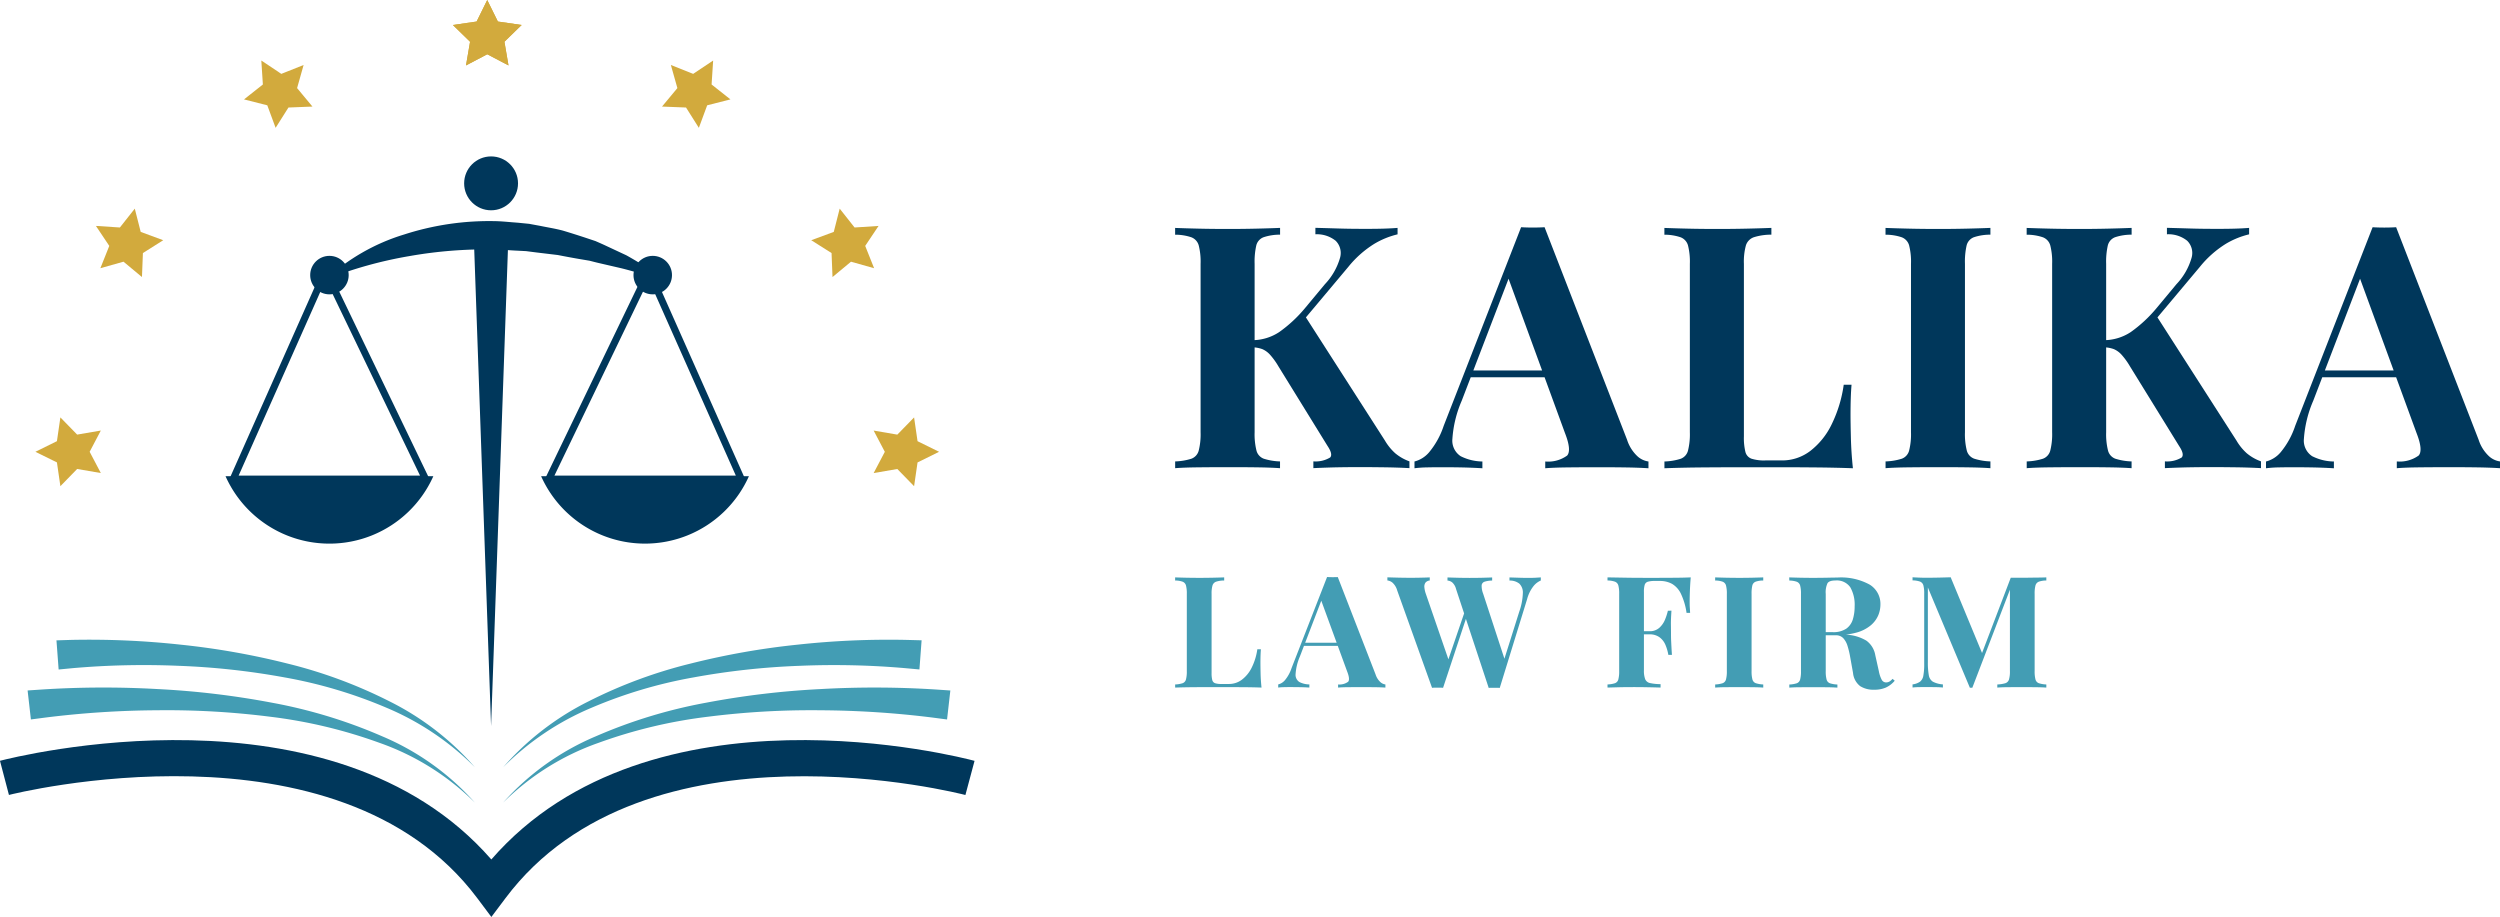 <svg xmlns="http://www.w3.org/2000/svg" width="184.572" height="67.698"><g data-name="Group 22"><g data-name="Group 19"><g data-name="Group 18" fill="#00375b"><path data-name="Path 53" d="M94.507 16.825v.5a3.811 3.811 0 0 0-1.216.188.871.871 0 0 0-.539.6 5.413 5.413 0 0 0-.125 1.366v12.433a4.978 4.978 0 0 0 .137 1.354.871.871 0 0 0 .539.6 4.4 4.4 0 0 0 1.2.2v.5q-.677-.049-1.7-.063t-2.081-.012q-1.2 0-2.269.012t-1.692.063v-.5a4.407 4.407 0 0 0 1.2-.2.871.871 0 0 0 .539-.6 4.95 4.95 0 0 0 .138-1.354v-12.43a4.927 4.927 0 0 0-.138-1.366.9.9 0 0 0-.551-.6 3.728 3.728 0 0 0-1.191-.188v-.5q.627.025 1.692.051t2.269.025q1.053 0 2.081-.025t1.707-.054zm8.674 0v.476a6.1 6.1 0 0 0-1.717.7 7.637 7.637 0 0 0-1.918 1.7l-4.713 5.615 1.454-2.081 5.966 9.3a3.934 3.934 0 0 0 .753.927 3.451 3.451 0 0 0 1.052.6v.5q-.877-.049-1.955-.063t-1.955-.012q-.526 0-1.278.012t-1.906.063v-.5a2.068 2.068 0 0 0 1.241-.288q.213-.238-.188-.84l-3.635-5.891a5.239 5.239 0 0 0-.626-.864 1.657 1.657 0 0 0-.552-.4 2.3 2.3 0 0 0-.726-.138v-.526a3.619 3.619 0 0 0 1.967-.6 9.964 9.964 0 0 0 1.893-1.755l1.479-1.779a4.713 4.713 0 0 0 1.115-1.943 1.269 1.269 0 0 0-.326-1.266 2.222 2.222 0 0 0-1.492-.476v-.476q.928.025 1.767.051t1.943.025q1.453.004 2.356-.071z"/><path data-name="Path 54" d="m114.034 16.775 6.091 15.692a2.849 2.849 0 0 0 .79 1.241 1.521 1.521 0 0 0 .789.363v.5q-.752-.049-1.767-.063t-2.044-.012q-1.152 0-2.18.012t-1.629.063v-.5a2.38 2.38 0 0 0 1.617-.439q.338-.389-.163-1.667l-4.261-11.656.451-.652-3.81 9.926a8.49 8.49 0 0 0-.689 2.808 1.371 1.371 0 0 0 .614 1.291 3.646 3.646 0 0 0 1.6.389v.5q-.827-.049-1.579-.063t-1.529-.012q-.552 0-1.041.012a8.5 8.5 0 0 0-.864.063v-.5a2.1 2.1 0 0 0 1.078-.677 6 6 0 0 0 1.078-1.955l5.715-14.664q.4.025.865.025t.868-.025zm1.755 10.578v.5h-7.47l.251-.5z"/><path data-name="Path 55" d="M130.779 16.825v.5a4.264 4.264 0 0 0-1.29.188.938.938 0 0 0-.589.6 4.526 4.526 0 0 0-.15 1.366v12.735a4.338 4.338 0 0 0 .112 1.153.719.719 0 0 0 .452.5 3.078 3.078 0 0 0 1.015.126h1.229a3.415 3.415 0 0 0 2.093-.7 5.474 5.474 0 0 0 1.58-1.968 9.666 9.666 0 0 0 .889-2.92h.577q-.074.852-.075 2.205 0 .577.026 1.68t.15 2.281q-1.279-.049-2.883-.063t-2.857-.012h-2.259q-1.4 0-2.983.012t-2.933.063v-.5a4.4 4.4 0 0 0 1.2-.2.871.871 0 0 0 .539-.6 4.95 4.95 0 0 0 .138-1.354V19.482a4.928 4.928 0 0 0-.138-1.366.9.9 0 0 0-.551-.6 3.728 3.728 0 0 0-1.191-.188v-.5q.627.025 1.692.051t2.269.025q1.1 0 2.169-.025t1.769-.054z"/><path data-name="Path 56" d="M146.95 16.825v.5a3.813 3.813 0 0 0-1.216.188.871.871 0 0 0-.539.6 5.412 5.412 0 0 0-.125 1.366v12.433a4.983 4.983 0 0 0 .137 1.354.871.871 0 0 0 .552.6 4.487 4.487 0 0 0 1.191.2v.5q-.677-.049-1.7-.063t-2.081-.012q-1.2 0-2.255.012t-1.705.063v-.5a4.408 4.408 0 0 0 1.2-.2.871.871 0 0 0 .539-.6 4.95 4.95 0 0 0 .138-1.354v-12.43a4.927 4.927 0 0 0-.138-1.366.9.9 0 0 0-.551-.6 3.725 3.725 0 0 0-1.191-.188v-.5q.652.025 1.705.051t2.255.025q1.053 0 2.081-.025t1.703-.054z"/><path data-name="Path 57" d="M157.375 16.825v.5a3.811 3.811 0 0 0-1.216.188.871.871 0 0 0-.539.6 5.407 5.407 0 0 0-.125 1.366v12.433a4.954 4.954 0 0 0 .138 1.354.871.871 0 0 0 .539.6 4.407 4.407 0 0 0 1.2.2v.5q-.677-.049-1.7-.063t-2.081-.012q-1.2 0-2.269.012t-1.692.063v-.5a4.407 4.407 0 0 0 1.2-.2.871.871 0 0 0 .539-.6 4.948 4.948 0 0 0 .138-1.354v-12.43a4.925 4.925 0 0 0-.138-1.366.9.9 0 0 0-.552-.6 3.722 3.722 0 0 0-1.191-.188v-.5q.627.025 1.692.051t2.269.025q1.053 0 2.081-.025t1.707-.054zm8.674 0v.476a6.106 6.106 0 0 0-1.718.7 7.635 7.635 0 0 0-1.917 1.7l-4.713 5.615 1.454-2.081 5.966 9.3a3.92 3.92 0 0 0 .753.927 3.448 3.448 0 0 0 1.052.6v.5q-.877-.049-1.955-.063t-1.955-.012q-.526 0-1.278.012t-1.906.063v-.5a2.068 2.068 0 0 0 1.241-.288q.213-.238-.188-.84l-3.635-5.891a5.239 5.239 0 0 0-.626-.864 1.657 1.657 0 0 0-.552-.4 2.305 2.305 0 0 0-.727-.138v-.526a3.621 3.621 0 0 0 1.968-.6 9.982 9.982 0 0 0 1.893-1.755l1.479-1.779a4.711 4.711 0 0 0 1.115-1.943 1.269 1.269 0 0 0-.326-1.266 2.222 2.222 0 0 0-1.492-.476v-.476q.928.025 1.767.051t1.943.025q1.453.004 2.356-.071z"/><path data-name="Path 58" d="m176.903 16.775 6.091 15.692a2.853 2.853 0 0 0 .789 1.237 1.525 1.525 0 0 0 .79.363v.5q-.752-.049-1.767-.063t-2.043-.012q-1.152 0-2.18.012t-1.63.063v-.5a2.381 2.381 0 0 0 1.617-.439q.338-.389-.163-1.667l-4.264-11.651.452-.652-3.81 9.926a8.5 8.5 0 0 0-.69 2.808 1.372 1.372 0 0 0 .614 1.291 3.645 3.645 0 0 0 1.6.389v.5q-.827-.049-1.579-.063t-1.53-.012q-.552 0-1.04.012a8.483 8.483 0 0 0-.864.063v-.5a2.1 2.1 0 0 0 1.077-.677 6 6 0 0 0 1.078-1.955l5.715-14.664q.4.025.865.025t.872-.026zm1.755 10.578v.5h-7.471l.251-.5z"/></g></g><g data-name="Group 21"><g data-name="Group 20" fill="#439db4"><path data-name="Path 59" d="M90.38 42.628v.23a1.939 1.939 0 0 0-.592.086.427.427 0 0 0-.269.275 2.085 2.085 0 0 0-.069.626v5.837a1.994 1.994 0 0 0 .051.529.331.331 0 0 0 .207.229 1.41 1.41 0 0 0 .465.057h.563a1.563 1.563 0 0 0 .959-.322 2.508 2.508 0 0 0 .724-.9 4.439 4.439 0 0 0 .408-1.339h.264q-.034.391-.034 1.012 0 .264.011.769t.069 1.046q-.586-.023-1.321-.028t-1.31-.006h-1.034q-.645 0-1.368.006t-1.344.028v-.23a2.022 2.022 0 0 0 .551-.092.4.4 0 0 0 .247-.275 2.291 2.291 0 0 0 .063-.621v-5.7a2.28 2.28 0 0 0-.063-.626.415.415 0 0 0-.253-.275 1.686 1.686 0 0 0-.546-.086v-.23q.287.012.776.023t1.039.011q.505 0 .994-.011c.327-.008.598-.015.812-.023z"/><path data-name="Path 60" d="m98.767 42.605 2.792 7.193a1.309 1.309 0 0 0 .362.568.694.694 0 0 0 .362.167v.23c-.23-.015-.5-.025-.81-.028s-.622-.006-.936-.006q-.529 0-1 .006c-.314 0-.563.013-.747.028v-.23a1.088 1.088 0 0 0 .741-.2q.156-.178-.074-.764l-1.953-5.342.207-.3-1.744 4.547a3.9 3.9 0 0 0-.315 1.287.626.626 0 0 0 .282.592 1.667 1.667 0 0 0 .735.178v.23c-.253-.015-.494-.025-.724-.028s-.463-.006-.7-.006q-.253 0-.477.006a3.627 3.627 0 0 0-.4.028v-.23a.962.962 0 0 0 .494-.31 2.742 2.742 0 0 0 .494-.9l2.62-6.721q.183.012.4.012t.391-.007zm.8 4.848v.23h-3.424l.115-.23z"/><path data-name="Path 61" d="M105.557 42.628v.23a.453.453 0 0 0-.322.166.518.518 0 0 0-.074.345 1.925 1.925 0 0 0 .1.454l1.757 5.1-.31.414 1.471-4.3.161.31-1.8 5.434a1.65 1.65 0 0 0-.2-.011h-.414a1.638 1.638 0 0 0-.2.011l-2.574-7.192a1.208 1.208 0 0 0-.35-.575.724.724 0 0 0-.373-.16v-.23q.345.012.816.023t.9.011q.46 0 .822-.011c.24-.004.437-.011.59-.019zm8.2 0v.23a1.4 1.4 0 0 0-.528.4 2.62 2.62 0 0 0-.483.971l-2.022 6.56a1.645 1.645 0 0 0-.2-.011h-.414a1.639 1.639 0 0 0-.2.011l-2.413-7.307a.973.973 0 0 0-.281-.483.639.639 0 0 0-.35-.137v-.23q.321.012.764.023t.879.011q.505 0 .948-.011t.707-.023v.23a1.932 1.932 0 0 0-.546.08.315.315 0 0 0-.229.265 1.541 1.541 0 0 0 .109.62l1.631 4.986-.264.471 1.3-4.125a4.529 4.529 0 0 0 .265-1.367.905.905 0 0 0-.265-.707 1.137 1.137 0 0 0-.723-.224v-.23l.735.023c.229.008.46.011.689.011q.264 0 .488-.011l.406-.026z"/><path data-name="Path 62" d="M124.826 42.628q-.046.517-.063 1c-.012.322-.017.571-.017.747s0 .339.011.488.015.278.023.385h-.264a4.876 4.876 0 0 0-.414-1.408 1.7 1.7 0 0 0-.649-.73 1.825 1.825 0 0 0-.913-.218h-.379a1.691 1.691 0 0 0-.505.057.346.346 0 0 0-.23.23 1.8 1.8 0 0 0-.057.528v5.768a1.807 1.807 0 0 0 .092.666.492.492 0 0 0 .356.288 3.652 3.652 0 0 0 .781.08v.253q-.356-.011-.919-.023t-1.184-.011q-.494 0-.965.011l-.85.023v-.23a2.023 2.023 0 0 0 .552-.092.4.4 0 0 0 .247-.275 2.289 2.289 0 0 0 .063-.621v-5.7a2.278 2.278 0 0 0-.063-.626.413.413 0 0 0-.253-.275 1.684 1.684 0 0 0-.546-.086v-.23l1.345.023q.724.012 1.367.011h1.034q.529 0 1.2-.006c.446-.002.845-.012 1.2-.027zm-1.711 3.975v.23h-2.089v-.23zm.287-1.517q-.045.655-.04 1t.006.632c0 .192 0 .4.012.632s.026.563.057 1h-.265a3.251 3.251 0 0 0-.218-.747 1.341 1.341 0 0 0-.437-.557 1.225 1.225 0 0 0-.747-.213v-.23a1.048 1.048 0 0 0 .736-.253 1.666 1.666 0 0 0 .419-.6 4.086 4.086 0 0 0 .213-.661z"/><path data-name="Path 63" d="M130.178 42.628v.23a1.725 1.725 0 0 0-.557.086.4.4 0 0 0-.247.275 2.493 2.493 0 0 0-.057.626v5.7a2.292 2.292 0 0 0 .063.621.4.4 0 0 0 .253.275 2.059 2.059 0 0 0 .546.092v.23c-.207-.015-.467-.025-.781-.028s-.632-.006-.954-.006q-.552 0-1.034.006c-.322 0-.582.013-.781.028v-.23a2.025 2.025 0 0 0 .551-.092.4.4 0 0 0 .247-.275 2.263 2.263 0 0 0 .064-.621v-5.7a2.252 2.252 0 0 0-.064-.626.414.414 0 0 0-.253-.275 1.686 1.686 0 0 0-.546-.086v-.23q.3.012.781.023t1.034.011q.482 0 .954-.011t.781-.023z"/><path data-name="Path 64" d="M132.097 42.628q.287.012.776.023t.971.011q.552 0 1.068-.011c.345-.008.59-.011.736-.011a4.387 4.387 0 0 1 2.39.523 1.668 1.668 0 0 1 .792 1.476 2.078 2.078 0 0 1-.16.786 1.989 1.989 0 0 1-.546.736 2.8 2.8 0 0 1-1.051.539 5.9 5.9 0 0 1-1.678.2h-1.1v-.23h.988a1.717 1.717 0 0 0 1.028-.258 1.308 1.308 0 0 0 .483-.689 3.278 3.278 0 0 0 .132-.959 2.6 2.6 0 0 0-.322-1.407 1.209 1.209 0 0 0-1.1-.5q-.448 0-.58.2a1.577 1.577 0 0 0-.132.792v5.7a2.29 2.29 0 0 0 .063.621.4.4 0 0 0 .247.275 2.018 2.018 0 0 0 .551.092v.23c-.207-.015-.467-.025-.781-.028s-.632-.006-.954-.006q-.552 0-1.039.006c-.326 0-.584.013-.776.028v-.23a2.016 2.016 0 0 0 .551-.092.4.4 0 0 0 .247-.275 2.288 2.288 0 0 0 .063-.621v-5.7a2.277 2.277 0 0 0-.063-.626.414.414 0 0 0-.253-.275 1.688 1.688 0 0 0-.546-.086zm2.171 4.079q.493.011.856.046t.637.063c.184.019.349.032.495.04a3.187 3.187 0 0 1 1.545.448 1.674 1.674 0 0 1 .649 1.068l.264 1.184a2.225 2.225 0 0 0 .218.643.369.369 0 0 0 .333.184.526.526 0 0 0 .248-.075 1.123 1.123 0 0 0 .212-.19l.161.138a1.892 1.892 0 0 1-.667.511 2.149 2.149 0 0 1-.861.155 1.824 1.824 0 0 1-1.022-.264 1.391 1.391 0 0 1-.529-.977l-.206-1.148a6.223 6.223 0 0 0-.2-.845 1.472 1.472 0 0 0-.317-.574.73.73 0 0 0-.557-.212h-1.241z"/><path data-name="Path 65" d="M151.078 42.628v.23a1.665 1.665 0 0 0-.552.086.416.416 0 0 0-.248.275 2.285 2.285 0 0 0-.063.626v5.7a2.3 2.3 0 0 0 .063.621.4.4 0 0 0 .248.275 2.017 2.017 0 0 0 .552.092v.23c-.215-.015-.485-.025-.81-.028s-.657-.006-.994-.006q-.552 0-1.034.006c-.322 0-.582.013-.781.028v-.23a2.357 2.357 0 0 0 .592-.092.414.414 0 0 0 .27-.275 2.1 2.1 0 0 0 .069-.621v-6.216h.08l-2.855 7.445h-.183l-3.1-7.4v5.5a5.182 5.182 0 0 0 .069.971.692.692 0 0 0 .3.483 1.883 1.883 0 0 0 .741.2v.23c-.145-.015-.337-.025-.574-.028s-.46-.006-.667-.006q-.264 0-.54.006a4.459 4.459 0 0 0-.46.028v-.23a1.241 1.241 0 0 0 .552-.2.717.717 0 0 0 .246-.453 4.637 4.637 0 0 0 .063-.868v-5.17a2.258 2.258 0 0 0-.063-.626.414.414 0 0 0-.252-.275 1.688 1.688 0 0 0-.546-.086v-.23c.123.008.276.015.46.023s.364.011.54.011q.494 0 .971-.011t.844-.023l2.413 5.825-.287.264 2.309-6.055h.815q.506 0 .994-.011c.333 0 .603-.007.818-.015z"/></g></g></g><g data-name="Group 26"><g data-name="Group 23" fill="#d2aa3d"><path data-name="Path 66" d="m35.972 0 .785 1.59 1.755.255-1.27 1.238.3 1.748-1.569-.825-1.569.825.3-1.748-1.27-1.238 1.755-.255z"/><path data-name="Path 67" d="m19.293 4.469 1.475.985 1.647-.657-.481 1.707 1.133 1.364-1.772.07-.947 1.5-.614-1.663-1.719-.437 1.392-1.1z"/><path data-name="Path 68" d="m7.082 16.68 1.769.115 1.1-1.392.437 1.718 1.663.614-1.5.947-.07 1.772-1.363-1.134-1.707.481.657-1.647z"/><path data-name="Path 69" d="m2.613 33.356 1.59-.785.255-1.755 1.238 1.27 1.748-.3-.825 1.569.825 1.569-1.748-.3-1.238 1.27-.255-1.755z"/><path data-name="Path 70" d="m69.331 33.356-1.59.785-.255 1.755-1.238-1.27-1.748.3.825-1.569-.825-1.569 1.748.3 1.238-1.27.255 1.755z"/><path data-name="Path 71" d="m64.862 16.68-.985 1.475.657 1.647-1.707-.481-1.364 1.133-.07-1.772-1.5-.947 1.663-.614.437-1.718 1.1 1.392z"/><path data-name="Path 72" d="m52.651 4.469-.115 1.769 1.392 1.1-1.718.437-.614 1.663-.947-1.5-1.772-.07 1.133-1.364-.481-1.707 1.647.657z"/><path data-name="Path 73" d="m35.972 0 .785 1.59 1.755.255-1.27 1.238.3 1.748-1.569-.825-1.569.825.3-1.748-1.27-1.238 1.755-.255z"/></g><g data-name="Group 24" transform="translate(16.649 11.548)" fill="#00375b"><circle data-name="Ellipse 9" cx="1.989" cy="1.989" r="1.989" transform="translate(17.618)"/><path data-name="Path 74" d="M15.345 23.607a8.4 8.4 0 0 1-15.345 0z"/><path data-name="Path 75" d="M14.776 24.085H.568a.261.261 0 0 1-.239-.367l6.82-15.344a.262.262 0 0 1 .235-.155.26.26 0 0 1 .236.148l7.388 15.344a.261.261 0 0 1-.236.374zM.97 23.563h13.391L7.398 9.101z"/><path data-name="Path 76" d="M23.3 23.607a8.4 8.4 0 0 0 15.344 0z"/><path data-name="Path 77" d="M38.077 24.085H23.869a.262.262 0 0 1-.236-.374l7.389-15.344a.284.284 0 0 1 .239-.148.262.262 0 0 1 .235.155l6.823 15.347a.261.261 0 0 1-.239.367zm-13.792-.522h13.391L31.248 9.101z"/><circle data-name="Ellipse 10" cx="1.421" cy="1.421" r="1.421" transform="translate(30.121 7.342)"/><circle data-name="Ellipse 11" cx="1.421" cy="1.421" r="1.421" transform="translate(6.252 7.342)"/><path data-name="Path 78" d="M7.388 9.093a14.934 14.934 0 0 1 5.789-3.325 20.42 20.42 0 0 1 6.695-.99c.567.009 1.131.077 1.7.115l.844.084.834.154c.553.115 1.111.2 1.655.346.54.161 1.076.332 1.609.506l.8.267c.257.113.514.224.768.344l1.515.708a28.15 28.15 0 0 1 2.806 1.791c-1.1-.227-2.126-.576-3.176-.835l-1.571-.364c-.261-.058-.518-.126-.775-.192l-.788-.133a64.095 64.095 0 0 1-1.559-.289l-1.567-.188-.78-.1-.784-.04c-.522-.024-1.043-.081-1.565-.083a32.485 32.485 0 0 0-6.249.488 30.659 30.659 0 0 0-6.201 1.736z"/><path data-name="Path 79" d="m20.913 5.115-1.306 36.94-1.306-36.94z"/></g><g data-name="Group 25"><path data-name="Path 80" d="m36.277 67.698-1.044-1.393C24.926 52.563.902 58.628.66 58.69l-.662-2.521c1.023-.267 24.5-6.206 36.276 7.284C48.018 49.96 70.95 55.904 71.95 56.172l-.675 2.522c-.236-.063-23.653-6.121-33.956 7.617z" fill="#00375b"/><path data-name="Path 81" d="M3.084 50.906a70.956 70.956 0 0 1 8.553-.033 61.879 61.879 0 0 1 8.452 1.009 37.209 37.209 0 0 1 8.129 2.479 19.1 19.1 0 0 1 6.84 4.894 18.844 18.844 0 0 0-7.04-4.412 36.444 36.444 0 0 0-8.1-1.931 60.557 60.557 0 0 0-8.321-.474 69.453 69.453 0 0 0-8.28.543l-1.036.135-.243-2.14z" fill="#439db4"/><path data-name="Path 82" d="M5.213 47.244a62.048 62.048 0 0 1 8.088.347 55.667 55.667 0 0 1 7.927 1.4 35.309 35.309 0 0 1 7.531 2.79 20.526 20.526 0 0 1 6.3 4.863 20.261 20.261 0 0 0-6.524-4.392 34.565 34.565 0 0 0-7.533-2.241 54.417 54.417 0 0 0-7.816-.855 60.419 60.419 0 0 0-7.817.173l-1.04.1-.161-2.152z" fill="#439db4"/><path data-name="Path 83" d="M68.886 52.982a69.46 69.46 0 0 0-8.28-.543 60.549 60.549 0 0 0-8.321.474 36.437 36.437 0 0 0-8.1 1.931 18.847 18.847 0 0 0-7.04 4.412 19.1 19.1 0 0 1 6.841-4.894 37.208 37.208 0 0 1 8.129-2.479 61.869 61.869 0 0 1 8.452-1.009 70.956 70.956 0 0 1 8.553.033l1.043.071-.243 2.14z" fill="#439db4"/><path data-name="Path 84" d="M66.837 49.33a60.428 60.428 0 0 0-7.817-.173 54.411 54.411 0 0 0-7.815.855 34.557 34.557 0 0 0-7.533 2.241 20.263 20.263 0 0 0-6.524 4.392 20.531 20.531 0 0 1 6.3-4.863 35.313 35.313 0 0 1 7.532-2.79 55.65 55.65 0 0 1 7.927-1.4 62.055 62.055 0 0 1 8.088-.347l1.046.028-.161 2.152z" fill="#439db4"/></g></g></svg>